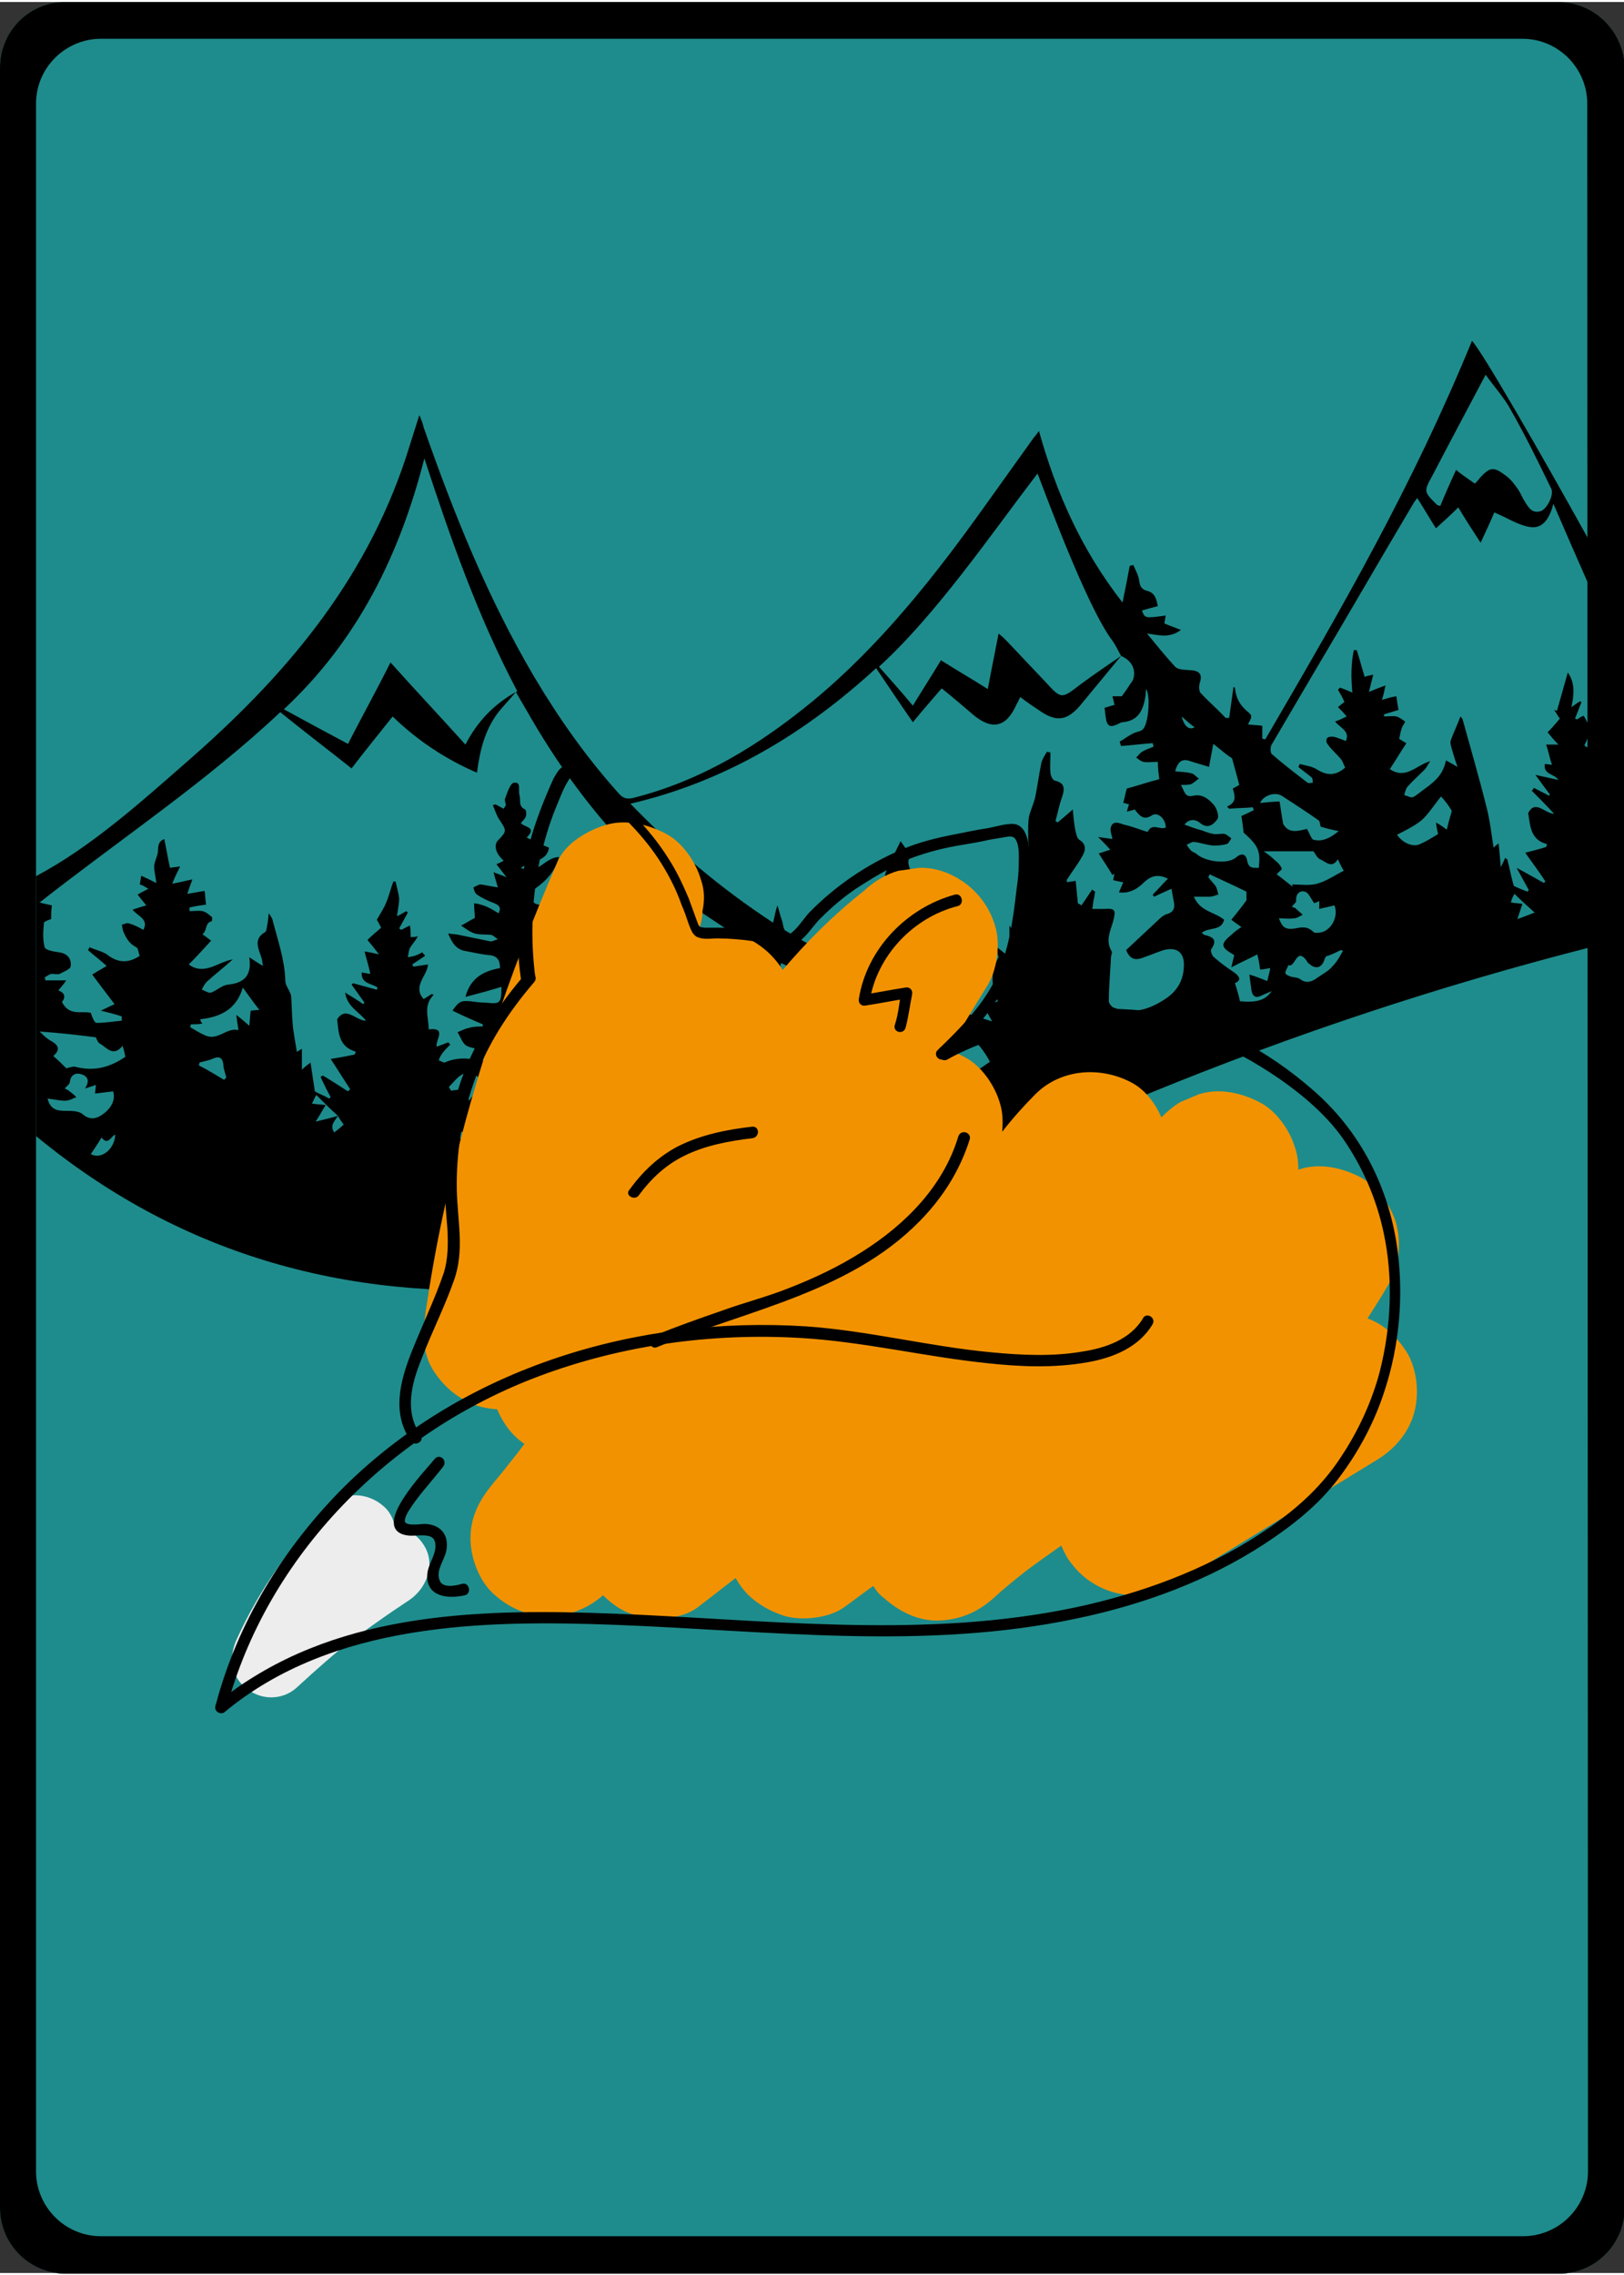<?xml version="1.0" encoding="utf-8"?>
<!-- Generator: Adobe Illustrator 23.0.1, SVG Export Plug-In . SVG Version: 6.00 Build 0)  -->
<svg version="1.1"
	 id="svg2" xmlns:cc="http://creativecommons.org/ns#" xmlns:dc="http://purl.org/dc/elements/1.1/" xmlns:inkscape="http://www.inkscape.org/namespaces/inkscape" xmlns:rdf="http://www.w3.org/1999/02/22-rdf-syntax-ns#" xmlns:sodipodi="http://sodipodi.sourceforge.net/DTD/sodipodi-0.dtd" xmlns:svg="http://www.w3.org/2000/svg"
	 xmlns="http://www.w3.org/2000/svg" xmlns:xlink="http://www.w3.org/1999/xlink" x="0px" y="0px" viewBox="0 0 225.4 315" width="240" height="336"
	 style="enable-background:new 0 0 225.4 315;" xml:space="preserve">
<rect x="0" y="0" width="225.4" height="315" fill="#333333" stroke="none"/>
<style type="text/css">
	.st0{fill:#1E8C8C;}
	.st1{fill:#EDEDED;}
	.st2{fill:#F39200;}
	.st3{stroke:#000000;stroke-width:0.4;stroke-miterlimit:10;}
</style>
<defs>
	
	
		<inkscape:perspective  id="perspective4442" inkscape:persp3d-origin="104 : 101 : 1" inkscape:vp_x="0 : 151.5 : 1" inkscape:vp_y="0 : 1000 : 0" inkscape:vp_z="208 : 151.5 : 1" sodipodi:type="inkscape:persp3d">
		</inkscape:perspective>
</defs>
<sodipodi:namedview  bordercolor="#666666" borderopacity="1.0" gridtolerance="10.0" guidetolerance="10.0" height="303px" id="base" inkscape:current-layer="svg2" inkscape:cx="104.42505" inkscape:cy="151.66687" inkscape:pageopacity="0.0" inkscape:pageshadow="2" inkscape:showpageshadow="false" inkscape:window-height="573" inkscape:window-maximized="0" inkscape:window-width="791" inkscape:window-x="236" inkscape:window-y="156" inkscape:zoom="1.2428555" objecttolerance="10.0" pagecolor="#ffffff" showgrid="false" width="208px">
	</sodipodi:namedview>
<path class="st0" d="M216.3,0H9C4,0,0,4.1,0,9.1V306c0,5,4.1,9.1,9.1,9.1h207.3c5,0,9.1-4.1,9.1-9.1V9.1C225.4,4.1,221.3,0,216.3,0z
	"/>
<path d="M216.3,0H9C4,0,0,4.1,0,9.1V306c0,5,4.1,9.1,9.1,9.1h207.3c5,0,9.1-4.1,9.1-9.1V9.1C225.4,4.1,221.3,0,216.3,0z
	 M220.4,300.9c0,5-4.1,9-9,9H14c-5,0-9-4.1-9-9V14.1c0-5,4.1-9,9-9h197.3c5,0,9,4.1,9,9L220.4,300.9L220.4,300.9z"/>
<path d="M220.4,103.3c0,0-0.1,0-0.1,0.1c-0.2-0.1-0.3-0.2-0.4-0.3c0.2-0.4,0.4-0.8,0.5-1.2v-1.8c-0.2-0.4-0.4-0.8-0.6-1.1
	c-0.3,0.1-0.6,0.3-0.9,0.5c-0.1,0-0.2-0.1-0.3-0.1c0.3-0.8,0.6-1.5,0.9-2.3c-0.1,0-0.1-0.1-0.2-0.1c-0.4,0.2-0.7,0.5-1.2,0.8
	c0.4-1.8,0.5-3.4-0.5-4.8c-0.5,1.8-1,3.5-1.5,5.3c-0.2,0-0.3-0.1-0.4-0.1c0.3,0.4,0.5,0.8,0.8,1.2c-0.6,0.7-1.1,1.3-1.7,1.9
	c0.5,0.6,0.9,1.1,1.5,1.7c-0.7,0-1.2,0-1.7,0c0.3,0.9,0.5,1.9,0.8,2.8c-0.2,0-0.6-0.1-1-0.1c-0.2,1.5,1.3,1.3,1.9,2.2
	c-0.9-0.2-1.9-0.4-3.2-0.7c0.8,1.1,1.4,1.9,2,2.7c0,0.1-0.1,0.1-0.1,0.2c-0.7-0.4-1.4-0.7-2.1-1.1c-0.1,0.2-0.2,0.3-0.3,0.4
	c1,1,2,2,3.1,3.2c-1.4-0.1-2.6-2-3.6-0.1c0.3,1.8,0.3,3.7,2.6,4.3c0,0.2-0.1,0.3-0.1,0.4c-0.9,0.3-1.8,0.5-2.9,0.8
	c0.9,1.3,1.9,2.6,2.8,4c-0.1,0-0.1,0.1-0.2,0.2c-1.1-0.6-2.3-1.3-3.8-2.1c0.7,1.3,1.2,2.2,1.7,3.1c-0.1,0-0.1,0.1-0.2,0.2
	c-0.8-0.3-1.5-0.6-1.9-0.8c-0.4-1.4-0.6-2.6-0.9-3.7c-0.1,0-0.2-0.1-0.3-0.2c-0.1,0.3-0.3,0.7-0.6,1.3c-0.1-1.3-0.2-2.2-0.3-3.3
	c-0.4,0.3-0.6,0.5-0.7,0.6c-0.3-1.9-0.5-3.8-1-5.7c-1-4-2.2-8.1-3.3-12.1c-0.1-0.2-0.3-0.4-0.3-0.4c-0.4,1.1-0.9,2.1-1.3,3.2
	c-0.2,0.4,0,0.9,0.1,1.3c0.2,0.7,0.4,1.4,0.8,2.5c-0.7-0.4-1.2-0.7-1.6-0.9c-0.4,1.7-1.1,2.6-2.9,3.9c-0.6,0.4-1.1,0.9-1.7,1.2
	c-0.3,0.1-0.8-0.2-1.2-0.3c0.1-0.4,0.2-0.8,0.4-1.1c0.7-0.8,1.6-1.6,2.4-2.4c0.3-0.3,0.4-0.6,0.8-1.2c-2,0.6-3.4,2.6-5.6,1.1
	c0.8-1.2,1.5-2.4,2.3-3.6c-0.4-0.2-0.7-0.4-1-0.6c0.1-0.5,0.2-1.1,0.4-1.6c0.1-0.3,0.5-0.7,0.4-0.8c-0.4-0.3-0.8-0.6-1.2-0.7
	c-0.5-0.1-1.1,0-1.7,0c0-0.1,0-0.2,0-0.3c0.7-0.2,1.3-0.4,2-0.6c-0.1-0.6-0.2-1.2-0.3-1.9c-0.7,0.1-1.3,0.3-2,0.5
	c0.2-0.6,0.3-1.1,0.5-2c-0.8,0.3-1.4,0.5-2.3,0.9c0.2-0.9,0.4-1.6,0.6-2.4c-0.5,0.1-0.9,0.2-1.2,0.3c-0.4-1.3-0.7-2.5-1.1-3.7
	c-0.1,0-0.3,0-0.4,0c-0.4,1.9-0.4,3.9-0.2,5.9c-0.6-0.3-1.2-0.5-1.7-0.7c-0.1,0.1-0.2,0.2-0.3,0.3c0.3,0.5,0.6,1,0.9,1.7
	c-0.2,0.1-0.5,0.4-0.9,0.7c0.4,0.4,0.8,0.8,1.2,1.3c-0.6,0.3-1,0.5-1.6,0.7c0.7,0.9,2.1,1.3,1.5,2.7c-0.6-0.2-1.2-0.5-1.8-0.6
	c-0.2,0-0.7,0-0.8,0.2c-0.2,0.2-0.1,0.7,0.1,0.9c0.5,0.7,1.2,1.3,1.8,2c0.3,0.4,0.4,0.8,0.6,1.2c-1.4,1.2-2.6,1.1-4,0.2
	c-0.7-0.4-1.5-0.5-2.3-0.7c-0.1,0.1-0.1,0.3-0.2,0.4c0.6,0.5,1.3,1,1.9,1.5c0.1,0.2,0.1,0.5,0.1,0.7c-0.3,0-0.6,0.1-0.7,0
	c-1.7-1.3-3.4-2.6-5-4c-0.2-0.2-0.2-1,0-1.3c1.9-3.2,3.8-6.5,5.7-9.7c4.7-7.9,9.3-15.9,14-23.8c0.1-0.2,0.3-0.4,0.5-0.7
	c0.9,1.4,1.7,2.8,2.6,4.2c1.1-1,2-1.8,3.1-2.9c1,1.7,2,3.2,3.1,4.9c0.7-1.5,1.4-3,1.9-4.2c1.7,0.7,3.2,1.7,4.8,2
	c2,0.4,2.9-1.3,3.4-3.2c1.6,3.7,3.2,7.4,4.8,11v-6.2c-6.6-11.9-14.8-26.1-16.1-27.4c-8.3,20.2-17.9,36.8-28.7,55.3
	c-0.1-0.1-0.3-0.1-0.4-0.1c0-0.5,0-1.1,0-1.8c-0.6-0.1-1.3-0.1-2-0.2c0.6-1.1,0.7-1.2-0.2-1.9c-1-0.9-1.5-1.9-1.6-3.2
	c-0.1,0-0.2-0.1-0.2-0.1c-0.2,1.4-0.4,2.9-0.6,4.3c-0.2,0-0.3,0-0.5,0c-1.1-1.2-2.4-2.3-3.5-3.5c-0.2-0.3-0.2-0.9-0.1-1.3
	c0.4-1.1,0.1-1.7-1.1-1.8c-0.8-0.1-1.8,0-2.3-0.5c-1.3-1.4-2.5-2.9-3.9-4.6c1.6,0.2,3.1,0.7,4.7-0.5c-1-0.4-1.6-0.6-2.3-0.9
	c0.1-0.4,0.1-0.7,0.2-1.1c-2.9,0.4-2.9,0.4-3.3-0.7c0.7-0.2,1.4-0.4,2.2-0.6c-0.2-1-0.4-1.8-1.4-2.1c-0.9-0.2-1.1-0.7-1.2-1.5
	c-0.1-0.7-0.5-1.4-0.8-2.1c-0.2,0-0.3,0.1-0.5,0.1c-0.3,1.6-0.6,3.2-1,5.1c-5.7-7.3-9.2-15.2-11.6-23.8c-0.3,0.4-0.5,0.7-0.7,0.9
	c-2.3,3.2-4.5,6.3-6.8,9.5c-7,9.8-14.5,19.3-23.8,27c-7.4,6.1-15.5,11.1-25,13.5c-0.8,0.2-1.4,0.1-2-0.6c-4.5-5-8.3-10.4-11.7-16.1
	C67.7,82.7,63,71,58.8,59c-0.1-0.5-0.3-1-0.6-1.7c-0.7,2.2-1.3,4.1-1.9,6c-5.8,17.4-16.9,30.4-30.6,42.3
	c-6.4,5.6-13.1,11.6-20.6,15.6c0,0-0.1,0.1-0.1,0.1v36c19.4,16,42.4,23,68.9,21.1c13.5-1,26.8-4.1,39.5-8.8
	c15.6-5.8,31-12,46.3-18.3c19.8-8.1,40-14.8,60.7-20.1V103.3z M198.8,65.7c2.4-4.6,4.8-9.1,7.4-14c1.2,1.7,2.6,3.2,3.5,4.9
	c2,3.5,3.8,7.2,5.6,10.9c0.4,0.8-0.5,2.7-1.4,3.1c-1.2,0.4-1.7-0.4-2.2-1.2c-0.4-0.6-0.6-1.2-1-1.8c-0.5-0.7-1-1.4-1.7-1.9
	c-1.7-1.3-2.2-1.2-3.6,0.3c-0.2,0.3-0.4,0.5-0.7,0.8c-1-0.7-1.9-1.3-2.6-1.9c-0.8,1.7-1.5,3.3-2.2,5c-0.3-0.1-0.4-0.1-0.5-0.2
	C197.6,67.9,197.6,67.9,198.8,65.7z M177.9,110.1c1.7,1.1,3.4,2.2,5.1,3.4c0.2,0.1,0.2,0.6,0.3,0.9c0.7,0.2,1.5,0.4,2.5,0.6
	c-1.2,1-2.3,1.5-3.5,1.2c-0.3-0.1-0.5-0.8-0.9-1.5c-1,0.2-2.5,0.8-3.3-0.7c-0.2-1-0.3-1.9-0.5-3.1c-0.8,0-1.7,0.1-2.7,0.2
	C175.3,110.1,176.9,109.5,177.9,110.1z M165.8,100.6c-0.7,0.4-1.4,0-1.8-1.5C164.6,99.6,165.1,100.1,165.8,100.6z M9.1,153.8
	c-1.1,0-2.1-0.1-2.5-1.7c0.9,0.1,1.7,0.3,2.4,0.3c0.6,0,1.1-0.3,1.6-0.5c-0.4-0.4-0.8-0.7-1.2-1c-0.1,0-0.2-0.1-0.4-0.2
	c0.2-0.3,0.7-0.6,0.7-0.9c0.1-1,0.8-1.3,1.5-1.1c0.8,0.2,1.4,0.8,0.6,2c0.6-0.2,1-0.3,1.5-0.5c0,0.4-0.1,0.8-0.1,1.2
	c0.8-0.1,1.6-0.2,2.5-0.3c0.4,1.3-0.4,2.5-1.6,3.3c-0.8,0.5-1.6,0.7-2.6-0.1C11,153.8,9.9,153.8,9.1,153.8z M12.6,159.8
	c0.5-0.7,1-1.5,1.5-2.3c0.9,1.2,1.3-0.2,1.9-0.4C15.9,159.2,14,160.6,12.6,159.8z M10.5,147.7c-0.4-0.1-0.8,0.1-1.3,0.2
	c-0.5-0.5-1.1-1.1-1.8-1.7c1-0.9,0.8-1.5-0.5-2.2c-0.5-0.3-0.9-0.7-1.4-1.2c2.9,0.2,5.4,0.5,7.8,0.8c0.1,0.2,0.3,0.8,0.6,0.9
	c0.9,0.5,1.8,1.9,3.1,0.3c0.2,0.5,0.3,1,0.4,1.5C15.4,147.7,13.1,148.4,10.5,147.7z M31.1,149.5c-1.2-0.7-2.3-1.4-3.5-2
	c0-0.1,0.1-0.3,0.1-0.4c0.7-0.2,1.4-0.3,2-0.6c0.8-0.3,1.2,0,1.3,0.9c0,0.6,0.3,1.2,0.4,1.8C31.3,149.3,31.2,149.4,31.1,149.5z
	 M34.8,139.9c-0.1,0.6-0.1,1.3-0.2,2.1c-0.6-0.5-1-0.9-1.8-1.5c0.1,0.9,0.2,1.4,0.3,2.1c-1.7-0.4-2.9,1.6-4.7,0.7
	c-0.7-0.3-1.3-0.7-2-1.1c0-0.1,0.1-0.3,0.1-0.4c0.5,0,1,0,1.6-0.1c-0.2-0.2-0.3-0.4-0.3-0.6c2.7-0.3,5-1.3,5.9-4.4
	c0.8,1.1,1.5,2.1,2.3,3.1C35.5,139.8,35.2,139.9,34.8,139.9z M46.4,156.8c-0.7-1,0.1-1.6,0.5-2.3c-1,0.3-1.9,0.5-3.1,0.8
	c0.6-0.9,0.9-1.5,1.4-2.3c-0.8-0.1-1.3-0.1-1.9-0.2c0.2-0.4,0.3-0.7,0.6-1.2c1.1,1.1,2,2,3,2.9c0.2,0.4,0.5,0.8,0.8,1.2
	C47.3,156.1,46.9,156.4,46.4,156.8z M62.6,157.2c1.3-0.4,2.5-0.8,3.7-1.2C65.3,157.8,63.7,158.1,62.6,157.2z M66.1,151
	c-0.4,0.6-0.7,1-1,1.4c-0.2-0.5-0.3-1-0.5-1.6c-0.5,0-1.3,0.1-2,0.2c-0.1-0.2-0.2-0.3-0.3-0.5c0.7-0.7,1.3-1.6,2.2-1.9
	c1.5-0.5,2.1,0.9,3,2C66.8,150.8,66.3,150.9,66.1,151z M82.3,158.5c-0.3,0.1-0.6,0-0.9,0c-0.4-0.1-0.8-0.1-1.5-0.2
	c-0.4-0.6,0-1.1,0.9-1.3c0.6-0.2,1.2-0.2,1.8-0.3c0.6-0.2,1.4-0.1,1.5-1.1c0.1-0.3,0.8-0.5,1.2-0.7c0,0.1,0.1,0.2,0.2,0.3
	C85.1,156.9,83.8,157.8,82.3,158.5z M88.5,121c0.9,1.5,0.9,1.5-0.7,2.3c0.3,0.9,0.6,1.8,1,2.8c-1,0.1-1.9,0.2-2.7,0.3
	c-0.1,0.1-0.1,0.3-0.2,0.4c0.9,0.9,1.8,1.7,3,2.9c-1.7,0.2-3.3,0.4-4.9,0.6c0.6,1.1,1.1,2.2,2.7,1.8c0.2-0.1,0.7,0.2,0.7,0.3
	c0,0.3-0.1,0.9-0.3,1c-0.8,0.4-1.7,0.8-2.6,1c-0.7,0.2-1.5,0.1-2.2,0.2c-1,0.2-1.8,0.6-2.2,1.7c2-0.3,1.4,1.2,1.7,2.4
	c0.6-0.3,1.2-0.5,1.7-0.7c1.5-0.7,1.5-0.7,2,0.8c0,0.2,0.2,0.2,0.3,0.4c0.4-0.2,0.7-0.5,1-0.6c0.5-0.1,1.2-0.2,1.4,0.1
	c0.4,0.6,0.2,1.2-0.6,1.5c-2,0.7-4,1.8-6.2,1.9c-0.4,0.1-0.8,0.2-1.4,0.4c2.3,1.5,4.7,1.7,7.1,2.1c-0.2,1.3-0.8,2.2-1.9,2.7
	s-2.2,0.9-3.3,1.5c-1.3,0.7-1.4,1.2-0.5,2.4c-0.6,1.6-1.7,2.3-3.4,2.3c-0.7,0-1.4,0.3-2.3,0.4c-0.3-1.4-1-2.6-3.1-3.1
	c1-0.5,1.6-0.8,2.2-1.1c-0.2-1.2-0.5-2.3-0.8-3.6c0.7,0.3,1.3,0.6,1.9,0.7c0.5,0.1,1,0.1,1.5,0.1c0-0.5-0.1-0.9-0.1-1.5
	c1.2-0.8,2.5,0.2,3.8,0.4c0.4-1-0.1-1.4-0.9-1.7c-1.6-0.6-3.3-1.2-4.9-1.8c-0.4-0.2-0.7-0.3-1.1-0.5c0-0.2,0.1-0.3,0.1-0.5
	c2.4,0,4.9,0,7.4,0c-0.1-1.2-0.3-1.6-1.5-1.7c-2.3-0.2-4.5-0.8-6.8-1.3c-0.2,0-0.6-0.3-0.7-0.5c-0.2-0.3-0.2-0.7-0.2-1.1
	c0.4,0,0.7-0.1,1,0c0.9,0.3,1.8,0.7,2.7,0.9c0.5,0.1,1.1-0.4,1.6-0.6c-0.5-0.5-1-1.6-1.5-1.6c-1.6-0.2-2.3-1.1-2.9-2.7
	c1.7,0,3.3,0.1,4.8,0.2c0-0.2,0.1-0.3,0.1-0.5c-1.3-0.5-2.5-1.1-3.7-1.6c-1.5-0.6-1.6-0.5-1.2-2.3c0.8,0,1.6,0,2.7,0
	c-0.5-0.6-0.8-1-1.2-1.5c1-0.2,2.2-0.2,2.4-1.7c-0.4-0.1-0.7-0.1-1.1-0.1c-0.6,0-1.3,0.1-1.8-0.1c-0.5-0.2-0.9-0.7-1.4-1.1
	c0.4-0.3,0.7-0.6,1.1-0.9c1.6-1.1,2.9-2.4,3.5-4.5c-2,0-2.9,2.6-5.3,1.5c1.5-1.1,3.6-0.8,3.9-2.8c-1-0.4-2-0.9-3.1-1.4
	c1.5-1.5-0.3-1.4-0.8-2c0.2-0.3,0.6-0.6,0.7-1c0.1-0.3,0-0.8-0.1-0.9c-1-0.4-0.6-1.3-0.8-2c-0.2-0.7,0.3-1.9-0.8-1.7
	c-0.5,0.1-0.9,1.4-1.2,2.2c-0.1,0.3,0.1,0.6,0.1,0.9c0,0.1-0.2,0.3-0.3,0.5c-0.4-0.2-0.7-0.4-1.1-0.6c-0.2,0-0.3,0.1-0.4,0.1
	c0.3,0.7,0.5,1.4,0.9,2c1,1.5,1.1,1.6-0.2,2.9c-0.6,0.7-0.3,1.8,0.8,2.8c-0.3,0.2-0.6,0.3-1,0.5c0.4,0.5,0.8,1,1.4,1.8
	c-0.7-0.3-1.1-0.4-1.8-0.7c0.2,0.8,0.4,1.4,0.6,2.1c-0.8-0.1-1.6-0.3-2.4-0.4c-0.3,0-0.7,0.3-1,0.4c0.1,0.4,0.2,0.8,0.5,1
	c0.7,0.5,1.6,0.9,2.4,1.2c0.7,0.3,1,0.6,0.6,1.4c-1-0.6-1.9-1.2-3.4-1.4c0,0.9,0.1,1.4,0.1,2c0,0,0,0.1-0.1,0.1
	c-0.6,0.3-1.2,0.7-1.8,1c0.6,0.4,1.2,0.9,1.9,1.1c0.7,0.2,1.5,0.1,2.3,0.2c0.3,0.1,0.6,0.4,0.9,0.6c-0.4,0.1-0.7,0.3-1,0.3
	c-1.5-0.3-2.9-0.6-4.4-0.9c-0.4-0.1-0.9-0.1-1.5-0.2c0.5,1.2,1,2.1,2.2,2.4c1.2,0.2,2.3,0.5,3.5,0.6c1.1,0.1,1.5,0.7,1.5,1.8
	c-2.2,0.4-4.1,1.3-4.8,4c1.9-0.5,3.4-0.9,5-1.4c0,2.3-0.2,2.4-2.1,2.2c-0.7,0-1.5-0.1-2.2-0.2c-1.3-0.1-1.6,0-2.5,1.3
	c1.4,0.7,2.8,1.3,4.2,1.9c0,0.1,0,0.2,0,0.3c-0.6,0-1.3,0-1.9,0.2c-0.6,0.1-1.1,0.4-1.6,0.6c0.4,0.6,0.7,1.6,1.3,1.9
	c0.8,0.4,1.9,0.4,2.9,0.6c0.4,0.1,0.7,0.2,1.1,0.3c0,0.9-0.4,1.3-1.2,1.2c-2-0.3-3.9-0.7-5.9,0.2c-0.2,0-0.5-0.2-0.8-0.3
	c0.1-0.4,0.3-0.7,0.5-1c0.3-0.4,0.7-0.8,1.1-1.2c-0.1-0.1-0.2-0.2-0.3-0.3c-0.5,0.2-1,0.4-1.6,0.6c-0.2-0.9,1.5-2.7-1.1-2.4
	c0-1.7-0.8-3.3,0.7-4.8c-0.1,0-0.2-0.1-0.3-0.1c-0.3,0.2-0.6,0.4-1.1,0.7c-1.6-1.8,0.5-3.2,0.6-4.8c-0.7,0.1-1.4,0.2-2,0.3
	c-0.1-0.1-0.1-0.2-0.2-0.3c0.6-0.4,1.2-0.8,1.8-1.2c-0.1-0.2-0.3-0.3-0.4-0.5c-0.3,0.2-0.5,0.3-0.8,0.4c-0.4,0.2-0.8,0.2-1.2,0.3
	c0.1-0.4,0.1-0.9,0.3-1.3c0.3-0.5,0.7-0.9,1.1-1.6c-0.5,0.1-0.7,0.1-1,0.1c0-0.4,0-0.9-0.1-1.6c-0.5,0.2-0.8,0.4-1.2,0.6
	c-0.1-0.1-0.2-0.1-0.3-0.2c0.4-0.7,0.8-1.5,1.2-2.2c-0.1-0.1-0.1-0.1-0.2-0.2c-0.4,0.2-0.8,0.5-1.3,0.7c0.1-0.9,0.3-1.7,0.3-2.5
	c-0.1-0.7-0.3-1.5-0.5-2.3c-0.1,0-0.2,0-0.3,0c-0.4,1-0.6,2-1,2.9c-0.3,0.8-0.8,1.5-1.3,2.4c0.2,0.3,0.4,0.7,0.6,1.1
	c-0.7,0.6-1.3,1.1-1.9,1.7c0.6,0.7,1,1.2,1.6,2c-0.8-0.2-1.3-0.3-2-0.4c0.3,1.2,0.6,2.1,0.8,3.1c-0.2,0-0.6-0.1-1.2-0.2
	c-0.1,1.6,1.4,1.5,2.2,2.1c0,0.1-0.1,0.2-0.1,0.3c-1.1-0.3-2.2-0.6-3.3-0.9c-0.1,0.1-0.1,0.1-0.2,0.2c0.6,0.8,1.2,1.7,1.8,2.5
	c-0.1,0-0.1,0.1-0.2,0.2c-0.7-0.5-1.5-1-2.5-1.6c0.3,2,1.9,2.6,2.9,3.9c-1.4,0-2.8-2.1-4-0.2c0.2,1.9,0.2,3.8,2.6,4.5
	c-0.1,0.1-0.1,0.3-0.2,0.4c-1,0.2-2,0.4-3.3,0.6c0.9,1.4,1.8,2.8,2.7,4.2c-0.1,0.1-0.2,0.2-0.3,0.3c-1.1-0.7-2.3-1.5-3.5-2.2
	c-0.1,0.1-0.2,0.1-0.3,0.2c0.4,0.9,0.9,1.9,1.4,2.8c-0.1,0-0.1,0.1-0.2,0.2c-0.7-0.4-1.5-0.7-2-1c-0.2-1.4-0.4-2.6-0.6-4
	c-0.4,0.3-0.8,0.6-1.2,1c0-1,0-1.9,0-2.9c-0.4,0.2-0.6,0.4-0.7,0.4c-0.2-1.3-0.5-2.7-0.6-4.1c-0.1-1.3-0.1-2.5-0.2-3.7
	c-0.1-0.4-0.4-0.9-0.6-1.3c-0.1-0.2-0.2-0.5-0.2-0.8c-0.1-3-1.1-5.7-1.8-8.5c-0.1-0.2-0.2-0.4-0.5-0.8c-0.1,0.7-0.1,1.2-0.2,1.6
	c-0.1,0.4-0.1,0.9-0.3,1c-1.7,1-0.9,2.3-0.5,3.6c0.1,0.3,0.1,0.6,0.2,1.1c-0.7-0.4-1.1-0.7-1.9-1.2c0.4,2.6-0.8,3.6-3,3.8
	c-0.8,0.1-1.5,0.8-2.3,1.1c-0.4,0.1-0.9-0.3-1.3-0.4c0.2-0.4,0.4-0.8,0.7-1.1c1.2-1.1,2.4-2,3.6-3.1c-2,0.3-3.9,2.3-6.1,0.7
	c1.1-1.1,2.1-2.2,3.1-3.3c-0.5-0.4-0.8-0.6-1.2-0.9c0.7-0.5,0.3-1.6,1.3-1.8c0,0,0.1-0.5,0-0.6c-0.4-0.3-0.8-0.7-1.3-0.8
	c-0.6-0.1-1.2,0-1.8,0c0-0.2,0-0.3,0-0.5c0.8-0.2,1.5-0.3,2.3-0.4c-0.1-0.7-0.1-1.2-0.2-1.9c-0.8,0.1-1.6,0.3-2.4,0.4
	c0.2-0.6,0.4-1.2,0.7-2c-1,0.2-1.7,0.4-2.8,0.6c0.4-1,0.7-1.6,1.1-2.4c-0.6,0.1-1,0.1-1.4,0.2c-0.3-1.3-0.5-2.6-0.8-4
	c-1,0.4-0.8,1.2-0.9,1.9c-0.1,0.6-0.5,1.3-0.5,1.9c0,0.7,0.2,1.4,0.3,2.3c-0.8-0.4-1.4-0.7-2.1-1c-0.1,0.5-0.1,0.8-0.2,1.2
	c0.4,0.1,0.7,0.3,1.2,0.6c-0.6,0.3-1,0.5-1.5,0.8c0.4,0.5,0.7,0.9,1.2,1.5c-0.7,0.2-1.3,0.4-1.9,0.6c0.7,0.9,2.3,1.3,1.5,2.8
	c-0.7-0.4-1.3-0.7-2-0.9c-0.3-0.1-0.7,0.1-1,0.2c0.1,0.3,0.1,0.6,0.2,0.9c0.4,0.9,0.8,1.7,1.8,2.2c0.3,0.1,0.3,0.8,0.5,1.2
	c-1.5,1-2.9,1-4.3,0c-0.7-0.6-1.8-0.8-2.7-1.2c0,0.1-0.1,0.3-0.2,0.4c0.8,0.7,1.6,1.3,2.6,2.2c-0.8,0.5-1.4,0.8-2,1.2
	c1.2,1.6,2.1,2.8,3.1,4.1c-0.4,0.2-1.1,0.5-1.9,0.9c1.2,0.3,2,0.5,2.9,0.8c0,0.2,0,0.4,0,0.6c-1.2,0.1-2.3,0.3-3.5,0.3
	c-0.3,0-0.6-0.8-0.8-1.4c-1.3-0.3-3,0.5-4-1.5c0.4-0.5,0.6-1.2-0.5-1.6c0.4-0.5,0.7-0.8,1.1-1.4c-1.1,0-2,0-2.9,0
	c0-0.2-0.1-0.3-0.1-0.4c0.3-0.2,0.6-0.4,0.9-0.5c0.4,0,0.9,0.1,1.2,0c0.5-0.3,1.4-0.6,1.5-1c0.2-1.2-0.6-1.9-1.7-2
	c-0.7-0.1-1.8-0.3-1.9-0.7c-0.3-1.1-0.2-2.3-0.1-3.4c0.1-0.2,0.7-0.4,1-0.5c0-0.6,0-1.1,0.1-1.9c-0.4-0.1-1-0.2-1.7-0.4
	c11.2-8.8,23.1-16.7,33.4-26.4c3.2,2.6,6.5,5.1,9.9,7.8c1.9-2.5,3.8-4.8,5.7-7.2c3.4,3.3,7.3,5.9,11.7,7.8c0.4-3.1,1.1-5.9,2.9-8.3
	c0.7-0.9,1.6-1.8,2.5-2.9c-3,1.7-5.3,4-7,7.3c-3.6-4-7-7.6-10.4-11.4c-1.9,3.8-3.9,7.4-5.9,11.3c-3-1.6-5.8-3.1-8.9-4.8
	c10.3-9.6,16.1-21.5,19.5-34.8c3.6,11,7.4,21.9,12.9,32.3c-0.1,0-0.1,0.1-0.2,0.1c0.5,0.9,1,1.7,1.4,2.4c4.3,7.6,9.4,14.6,15.6,20.8
	C89.6,119.8,89.6,120.3,88.5,121z M103.2,157.7c-1.8,0.6-5.8-0.6-7.3-2.4c0.8,0.3,1.6,0.5,2.3,0.8c0.3,0.1,0.6,0.5,0.7,0.5
	c1.8-1.5,4.1,1,5.9-0.7c0.1,0,0.4,0.1,0.7,0.1C105.1,157.3,104,157.5,103.2,157.7z M97.4,145.6c1.9,0,3.6,0,5.1,0
	c-0.2,0.5-0.3,0.9-0.5,1.2s-0.7,0.8-1,0.7c-1.1-0.3-2.1-0.8-3.1-1.2C97.8,146.2,97.7,146,97.4,145.6z M103.2,150.7
	c0-0.1,0-0.2,0-0.3c0.6-0.2,1.3-0.4,2.1-0.6c0.1,0.6,0.1,1.1,0.3,2C104.6,151.4,103.9,151.1,103.2,150.7z M105.4,135.5
	c-1.5,0-2.1,1-2.9,2.2c1.3-0.2,2.4-0.4,3.6-0.6c0,0.7,0,1.3,0,2.1c-1.2,0-2.2,0-3.5,0c0.2,0.4,0.4,0.7,0.6,1
	c-0.5,0.1-0.9,0.2-1.3,0.3c0.1,0.3,0.2,0.5,0.5,1.1c-2-1.1-3.7-2.1-5.4-3.1c1.8-0.4,3.8-0.3,5.3-2.2c-2.4-1.1-4.7-2.3-7.1-3.4
	c0.8-0.9,1.3-1.6,2.4-0.7c0.2,0.1,0.7,0.1,0.8-0.1c0.2-0.2,0.2-0.7,0.1-0.8c-0.6-0.6-1.2-1.2-1.9-1.7c-0.7-0.4-1.4-0.6-2.3-1
	c1-0.5,1.9-0.9,2.7-1.3c-1.3-0.7-2.8,0.1-3.5-1.7c0.4-0.3,0.8-0.7,1.2-1.1c3.4,2.3,6.8,4.5,10,6.7c-0.7,0.8-1.4,1.6-2.1,2.5
	c1.6,0.4,2.8-0.1,4-1.4C107.3,133.2,106.5,135.5,105.4,135.5z M117.4,156.5c-0.8,0.8-1.6,1.6-2.3,2.5c-0.6,0.8-1.2,1.4-2.3,1.5
	c-1.2,0.1-2.4,0.5-3.6,0.7c-0.5,0.1-1.1,0-1.6,0c0-0.2-0.1-0.3-0.1-0.5c1.2-0.3,2.4-0.8,3.7-1c1.6-0.3,1.7-0.3,2-1.6
	c0.2,0,0.4-0.1,0.7-0.1c0.3,0,0.5-0.1,0.8-0.1c-0.5-1.3-1.3-1.6-2.7-0.8c-1.4,0.8-2.7,0.6-4.1-0.2c1.6-0.3,3.2-0.5,4.8-0.7
	c0-0.2,0.1-0.3,0.1-0.4c-1.7-0.8-3.3-1.7-5-2.5c0-0.1,0.1-0.3,0.1-0.4c1.9,0.6,4,0.2,5.7,1.5c1.4,1,2.6,1,4.1,0c0.3-0.2,1,0,1.5,0
	c0.1,0.2,0.1,0.4,0.2,0.6C118.7,155.5,118,155.9,117.4,156.5z M120.8,140.3c-0.1,0.4-0.1,0.8-0.1,1.1c-1,0.8-2.4-1.1-3.1,0.7
	c-0.3,0.8-0.9,1.7,0.2,2.1c-0.5,0.7-1.3,1.4-1.3,2c0.2,2.1,2,1.8,3.5,1.9c-0.3,0.1-0.7,0.2-1,0.3c0.2,0.6,0.3,1.1,0.5,1.6
	c-0.9,0.1-1.9,0.2-3.1,0.3c0.4-0.6,0.6-0.9,1-1.5c-3.4,0.2-6.6,0.3-9.7,0.5c0-0.1-0.1-0.3-0.1-0.4c2.3-0.6,4.7-1.2,7.2-1.8
	c-0.8-1.2-1.7-1.7-3-1.6c-1,0.1-2.1-0.2-3.1-0.3c0-0.1,0-0.3,0-0.5c1.5-0.2,2.9-0.4,4.6-0.7c-1.2-0.5-2.2-0.8-3.2-1.2
	c0-0.1,0-0.2,0-0.3c0.7-0.1,1.5,0,2.2-0.2c0.4-0.1,0.8-0.5,1.2-0.7c-0.4-0.2-0.8-0.6-1.2-0.6c-1.4-0.2-2.7-0.2-4.1-0.3
	c0-0.1,0-0.2,0-0.3c0.4-0.2,0.7-0.5,1.1-0.8c-0.6-0.4-1.1-0.6-1.6-0.9c0.2-0.2,0.4-0.5,0.6-0.7c0.6,0.3,1.3,0.7,2,1
	c1.3,0.5,2.6,1,4,1.4c0.3,0.1,0.7-0.2,1-0.4c-0.2-0.2-0.3-0.5-0.5-0.9c0.3-0.3,0.6-0.5,0.9-0.8c0-0.2,0-0.3,0-0.4
	c-1.1-0.1-2.3-0.1-3.4-0.2c-1,0-2.2,0.3-1.7-1.5c0-0.2-0.7-0.8-1.1-0.9c-1-0.3-1.4-0.9-1.1-2c3,1.4,5.9,2.8,8.9,4.2
	c0.8,0.4,1.5,0.8,2.3,1C120.7,138.7,121.1,139.2,120.8,140.3z M133,150.2c0.4,0.7,1,1.3,1.4,2c-0.9-1.3-2.8-1.2-3.4-3
	c-0.5-1.6-0.2-3,1-4.4c-0.9-0.2-1.6-0.4-2.3-0.5c0.3-0.7,0.7-1.3,1-1.9c3.2-0.1,5.2,1.8,6.7,4.6c-1.1,0.7-2.1,1.7-3.8,1.7
	C132.3,148.7,132.7,149.6,133,150.2z M164.3,134c-0.1,1.7-0.9,3.1-2.3,4.1c-2.3,1.6-4.7,2.4-7.4,1.4c-0.3-0.1-0.7-0.6-0.7-0.9
	c0-2,0.2-4.1,0.3-6.1c0-0.3,0.2-0.6,0.1-0.8c-0.9-1.5-0.2-2.8,0.2-4.2c0.4-1.6,0.3-1.8-1.3-1.7c-0.5,0-1,0-1.6,0
	c0.1-0.5,0.1-0.9,0.2-1.3c0.1-0.3,0.1-0.7,0.2-1.1c-0.2-0.1-0.3-0.2-0.4-0.3c-0.5,0.7-1,1.5-1.5,2.2c-0.2-0.1-0.3-0.2-0.5-0.3
	c-0.1-1-0.2-2-0.3-3.1c-0.5,0.1-0.8,0.1-1.2,0.2c0-0.2-0.1-0.3,0-0.4c0.7-1.1,1.5-2.1,2.1-3.2c0.5-0.8,0.6-1.7-0.4-2.3
	c-0.3-0.2-0.4-0.7-0.5-1.1c-0.2-0.9-0.3-1.9-0.4-3.1c-0.8,0.7-1.5,1.3-2.1,1.8c-0.1-0.1-0.2-0.1-0.3-0.2c0.3-1.1,0.5-2.2,0.9-3.3
	c0.4-1.2,0.4-2-1-2.3c-0.3-0.1-0.6-0.7-0.6-1.1c-0.1-0.9,0-1.9,0-2.8c-0.2,0-0.3-0.1-0.5-0.1c-0.3,0.5-0.7,1.1-0.8,1.7
	c-0.3,1.5-0.5,3-0.8,4.5c-0.2,1-0.7,1.9-0.9,2.9c-0.1,0.7-0.1,1.4-0.1,2.1s0,1.3,0.1,2c-0.4,0.1-0.7,0.3-0.8,0.3
	c-0.2,2.8-0.4,5.4-0.6,8c0,0.2-0.1,0.4-0.2,0.6c-0.7,0.8-0.7,1.6-0.1,2.5c0.2,0.2,0.1,0.5,0,0.8c-0.3-0.3-0.5-0.6-1-1.3
	c0,1.6,0,2.9,0,4.4c-0.7-0.6-1.2-1-2-1.6c0.3,0.7,0.4,1.2,0.5,1.6c-1.2,2.1-1,4.1-0.1,6.1c-0.6,0.3-1.3,0.5-1.9,0.8
	c0.4,0.7,0.7,1.3,1.1,2c-1.8-0.6-3.8-1.1-5.7-1.9c-0.8-0.3-1.7-1.2-1.1-2.4c0.1-0.2,0.1-0.6,0.1-0.7c-0.5-0.4-1.3-0.8-1.3-1.2
	c0.1-1.3-1.1-2.5-0.3-3.9c0.1-0.1-0.4-0.6-0.7-0.7c-0.5-0.2-1.1-0.2-1.7-0.3c0-0.2-0.1-0.3-0.1-0.5c0.9-0.5,1.7-1.1,2.9-1.8
	c-1-0.7-1.8-1.4-2.7-1.9c-1.7-1-1.6-0.9-0.9-2.6c0.4-0.7,0.4-1.6,0.3-2.4c0-0.8-0.8-1.6-0.2-2.5c0.1-0.1-0.1-0.4-0.2-0.6
	c-0.3-0.5-0.7-1-1.1-1.6c-0.4,0.8-0.8,1.6-1.2,2.5c-0.4,0.8-0.9,1.6-1,2.5c-0.1,0.7,0.3,1.6,0.6,2.3c0.5,1.1,0.3,1.7-0.8,2
	c-1,0.3-1.6,0.8-1.4,1.9c0.1,1,0.7,1.5,1.7,1.5c0.1,0,0.3,0,0.7,0.2c-0.7,0.3-1.3,0.5-1.8,0.7c-1.4,0.5-1.5,0.8-0.5,1.9
	c0.2,0.2,0.4,0.4,0.5,0.6c-0.5,1.1-3-0.3-2,2.5c-3.8-2.2-7.4-4.2-10.8-6.2c-0.3-0.2-0.3-1-0.5-1.5s-0.3-1.1-0.6-2
	c-0.3,0.9-0.4,1.6-0.6,2.4c-7.2-4.7-13.7-10.2-19.8-16.5c13.3-3.1,24.4-9.9,34.1-18.8c1.7,2.5,3.3,4.9,5.1,7.5
	c1.4-1.7,2.7-3.2,4-4.7c1.5,1.2,2.9,2.4,4.3,3.6c2.7,2.3,4.7,1.8,6.1-1.4c0.2-0.3,0.3-0.6,0.5-1c0.9,0.7,1.8,1.3,2.7,1.9
	c2.3,1.6,3.8,1.4,5.6-0.7c1.9-2.3,3.8-4.6,5.7-6.9c-1.9,1.3-3.8,2.6-5.7,4c-2.6,2-2.6,2-4.8-0.4c-1.8-1.9-3.6-3.8-5.4-5.7
	c-0.3-0.3-0.6-0.6-1.1-1c-0.5,2.6-1,5-1.5,7.7c-2.2-1.4-4.3-2.6-6.5-4c-1.2,2-2.5,4-3.9,6.3c-1.5-1.8-3.1-3.6-4.7-5.4
	c8-7.3,15.5-18.3,22-26.8c0.7,1.7,6.7,18.3,10.4,23.2c0.5,0.7,0.8,1.4,1.2,2.1c1.4,0.6,2.1,1.8,1.7,3.2c-0.1,0.3-0.3,0.5-0.5,0.8
	c-0.3,0.5-0.6,0.9-1.1,1.6c-0.2,0-0.6,0-1.3,0c0.1,0.4,0.2,0.8,0.3,1.2c-0.5,0.1-1,0.3-1.4,0.4c0.1,0.5,0.1,1,0.2,1.5
	c0.1,0.7,0.4,1.3,1.3,0.9c0.4-0.1,0.7-0.4,1-0.4c2.3-0.2,2.9-1.8,3.2-3.7c0-0.2,0-0.5,0.1-0.9c0.6,1.1,0.3,4.9-0.5,5.6
	c-0.3,0.3-0.8,0.3-1.2,0.5c-0.7,0.3-1.3,0.8-2,1.2c0.1,0.2,0.1,0.4,0.2,0.6c1.4-0.1,2.9-0.3,4.4-0.4c0,0.2,0.1,0.3,0.1,0.5
	c-0.5,0.2-1.1,0.4-1.6,0.7c-0.3,0.2-0.5,0.5-0.8,0.8c0.3,0.2,0.6,0.5,1,0.6c0.6,0.1,1.2,0,2,0c0,0.8,0.1,1.6,0.2,2.4
	c-1.6,0.4-3,0.9-4.5,1.3c-0.2,0.6-0.3,1.3-0.5,2c0.2,0,0.5,0.1,0.8,0.2c-0.1,0.3-0.2,0.6-0.3,1c0.4-0.1,0.8-0.2,1.1-0.3
	c0.6,0.8,1.2,1.6,2.4,0.8c0.8-0.5,1.9,0.5,1.9,1.7c-0.8,0.4-1.9-0.7-2.5,0.6c0,0-0.5-0.1-0.7-0.2c-0.9-0.3-1.7-0.6-2.6-0.8
	c-0.6-0.2-1.5-0.6-1.8,0.3c-0.2,0.5,0.1,1.1,0.2,1.7c-0.5-0.1-1-0.1-2-0.3c0.7,0.7,1.2,1.2,1.7,1.8c-0.5,0.1-0.9,0.3-1.6,0.5
	c0.7,1.1,1.3,2,1.9,3c0.1-0.1,0.2-0.1,0.3-0.2c-0.1,0.3-0.1,0.5-0.2,0.9c0.4,0.1,0.8,0.2,1.4,0.3c-0.2,0.5-0.4,0.9-0.6,1.4
	c1.6,0.2,2.7-0.6,3.6-1.5c1-0.9,2-1,3.2-0.4c-0.7,0.7-1.4,1.5-2.1,2.2c0,0.1,0.1,0.2,0.2,0.3c0.8-0.4,1.5-0.7,2.4-1.1
	c0.1,0.6,0.2,1.2,0.3,1.7c0.2,0.8,0.1,1.5-0.9,1.8c-0.4,0.1-0.8,0.4-1.1,0.7c-1.5,1.4-3.1,2.9-4.6,4.3c0.8,2,2.1,1.1,3.3,0.7
	c0.5-0.2,1.1-0.4,1.6-0.6C163.3,130.9,164.5,131.8,164.3,134z M164.7,116.9c0.4-0.2,0.7-0.4,1-0.4c0.9,0.1,1.7,0.4,2.6,0.5
	c0.6,0,1.3,0,1.9-0.2c0.3,0,0.5-0.5,0.7-0.8c-0.3-0.2-0.6-0.5-0.9-0.6c-0.5-0.1-1.1,0.1-1.6,0c-0.5-0.1-1.1-0.3-1.6-0.5
	c-0.8-0.2-1.6-0.5-2.4-0.8c0.6-0.8,1.5-0.8,2.2-0.2c1.1,0.9,1.9,0.1,2.4-0.6c0.2-0.4-0.1-1.4-0.5-1.9c-0.7-0.8-1.6-1.6-2.9-1.3
	c-1.2,0.3-1.2-0.7-1.7-1.5c0.6,0,1,0,1.4-0.1c0.4-0.2,0.7-0.5,1.1-0.8c-0.4-0.2-0.6-0.6-1-0.7c-0.7-0.2-1.5-0.2-2.3-0.3
	c0.4-1.4,1-1.8,2.1-1.4c0.9,0.3,1.7,0.5,2.6,0.8c0.2-1.1,0.4-2.1,0.6-3.2c1.1,0.9,2.1,1.7,2.6,2c0.4,1.5,0.7,2.5,1,3.7
	c-0.2,0.1-0.5,0.3-0.9,0.5c0.3,1,0.6,1.9-0.8,2.5c0.1,0.1,0.2,0.2,0.3,0.3c1.1-0.1,2.2-0.1,3.3-0.2c0,0.1,0.1,0.3,0.1,0.4
	c-0.6,0.3-1.2,0.6-1.7,0.8c0.1,0.7,0.2,1.3,0.3,2.3c2,1.8,2.4,2.5,2.1,4.9c-0.8,0-1.4,0.1-1.6-1c-0.2-1-0.8-1.1-1.6-0.4
	c-1.1,0.9-4.1,0.6-5.4-0.5c-0.2-0.2-0.6-0.3-0.8-0.5S164.9,117.2,164.7,116.9z M172.1,138.6c-0.2-0.9-0.4-1.6-0.7-2.5
	c1.1-0.5,0.5-1.1-0.4-1.7c-0.9-0.6-1.7-1.2-2.5-1.9c-0.3-0.2-0.5-0.9-0.4-1.1c0.9-1.3,0.3-1.7-0.9-2c-0.1,0-0.2-0.1-0.4-0.3
	c1-0.8,2.7-0.2,3.1-1.8c-1.3-1.1-3.3-1.1-4.2-3.2c0.9,0,1.6,0,2.2,0c0.4,0,0.8-0.2,1.2-0.3c-0.1-0.4-0.2-0.9-0.4-1.2
	c-0.3-0.4-0.7-0.8-1-1.2c0.1-0.1,0.1-0.3,0.2-0.4c1.7,0.8,3.5,1.6,5.1,2.4c0,0.5,0,1,0,1.2c-0.7,1-1.4,1.8-2.1,2.7
	c0.4,0.3,0.8,0.6,1.4,1c-0.4,0.3-0.9,0.6-1.3,1c-1.7,1.4-1.6,1.8,0.3,2.9c-0.1,0.4-0.2,0.9-0.4,1.7c1.3-0.7,2.5-1.2,3.6-1.8
	c0.2,0.7,0.3,1.4,0.4,2.1c0.4,0,0.8-0.1,1.4-0.2c-0.1,0.7-0.3,1.2-0.4,1.8c-1-0.4-1.8-0.7-2.5-0.9c0.1,0.8,0.2,1.5,0.3,2.2
	s0.5,1.1,1.2,0.8c0.4-0.2,0.9-0.4,1.6-0.7C175.6,138.5,174.4,138.8,172.1,138.6z M177.5,127.1c0.7,0,1.4,0.1,2.1,0
	c0.4,0,0.8-0.3,1.2-0.5c-0.3-0.3-0.7-0.6-1-0.9c-0.1-0.1-0.3-0.1-0.5-0.2c0.2-0.3,0.6-0.6,0.6-0.8c-0.1-1,0.5-1.5,1.2-1.3
	c0.5,0.1,0.8,0.9,1.3,1.6c0,0,0.3-0.1,0.7-0.3c0,0.4,0,0.7,0,1.1c0.7-0.2,1.4-0.3,2.1-0.5c0.5,1.1,0,2.9-1.4,3.6
	c-0.4,0.2-1.3,0.3-1.5,0.1c-0.8-0.8-1.6-0.7-2.5-0.5C178.4,128.7,178,128.4,177.5,127.1z M184.9,133.8c-0.5,0.6-1.3,1-2,1.5
	c-0.8,0.6-1.6,0.9-2.5,0.2c-0.3-0.2-0.8-0.2-1.2-0.3c-0.3-0.1-0.8-0.3-0.8-0.5c0-0.4,0.3-0.7,0.4-1.1c1,0.4,1.1-2.5,2.5-0.7
	c0.1,0.2,0.2,0.4,0.4,0.5c0.9,0.8,1.7,0.6,2.1-0.5c0.1-0.3,0.2-0.6,0.5-0.6c0.6-0.2,1.2-0.5,1.8-0.8c0.1,0,0.2,0.1,0.3,0.1
	C186,132.3,185.6,133.1,184.9,133.8z M182.8,122.3c-1.1,0.3-2.3,0.1-3.5,0.1c0.1,0.1,0.1,0.2,0.1,0.3c-0.8-0.6-1.5-1.2-2.2-1.7
	c0.2-0.3,0.8-0.7,0.7-0.8c-0.2-0.5-0.6-0.9-1-1.2c-0.4-0.4-0.8-0.7-1.5-1.2c2.6,0,4.8,0,6.9,0c0.3,0.4,0.5,0.9,0.9,1.1
	c0.8,0.3,1.6,1.4,2.5,0c0.2,0.5,0.4,0.9,0.8,1.6C185.3,121.1,184.2,121.9,182.8,122.3z M200.8,114.8c-0.4-0.3-0.8-0.6-1.5-1
	c0.1,0.8,0.2,1.2,0.3,1.6c-0.8,0.5-1.6,1-2.5,1.4c-1,0.5-2.5-0.2-3.2-1.3c1.2-0.6,2.4-1.2,3.4-2c1-0.9,1.8-2.2,2.7-3.3
	c0.5,0.5,1.1,1.3,1.5,2C201.2,113.2,201,114,200.8,114.8z M210.6,127.2c0.3-0.9,0.5-1.5,0.7-2.1c-0.6-0.1-1-0.1-1.6-0.2
	c0.1-0.4,0.2-0.7,0.5-1.2c0.9,0.9,1.8,1.7,2.8,2.6C212.2,126.6,211.5,126.9,210.6,127.2z"/>
<g>
	<path class="st1" d="M58.8,214c-0.9-1.4-2.4-2.4-4-2.6c-0.2-1-0.7-2-1.5-2.7c-2.2-2-5.6-2.2-7.7,0C40.4,214,36,220.2,32.9,227
		c-1.2,2.5-0.9,5.3,1.4,7c2.2,1.7,5.2,1.5,7.1-0.4c2.5-2.3,5.1-4.6,7.8-6.7c0.1,0,0.1-0.1,0.2-0.1c0.3-0.3,0.7-0.5,1-0.7
		c0.7-0.5,1.4-1,2.1-1.5c1.4-1,2.9-2,4.4-3C59.3,219.9,60.5,216.6,58.8,214L58.8,214z"/>
	<path class="st2" d="M195.2,187.2c-1.3-2-3.1-3.8-5.4-4.6c1-1.6,2-3.1,2.9-4.7c1.5-2.4,1.8-5.7,1.1-8.4c-0.7-2.5-2.6-5.2-5-6.5
		c-2.5-1.3-5.6-2-8.4-1.1c0,0-0.1,0-0.2,0.1c0-1-0.1-2-0.4-2.9c-0.7-2.5-2.6-5.3-5-6.5c-2.5-1.3-5.6-2-8.4-1.1
		c-0.9,0.4-1.7,0.7-2.6,1.1c-1,0.6-1.8,1.3-2.6,2.1c-0.9-2-2.3-3.9-4.3-4.9c-4.3-2.2-9.7-1.8-13.2,1.7c-1.6,1.6-3.2,3.4-4.6,5.2
		c0.1-1.3,0.1-2.6-0.3-3.9c-0.7-2.5-2.6-5.3-5-6.5c-0.7-0.4-1.5-0.7-2.2-0.9c1.8-3,3.6-6,5.4-8.9c1.4-2.2,1.9-5.9,1.1-8.4
		c-0.7-2.3-2-4.2-3.9-5.7c-1.8-1.4-4.2-2.4-6.6-2.3c-1,0.1-1.9,0.3-2.9,0.4c-1.8,0.5-3.4,1.5-4.8,2.8c-4.2,3.3-7.9,7-11.3,11
		c0,0,0,0,0-0.1c-1.3-2-3-3.5-5.2-4.5c-2.2-0.9-4.5-1.1-6.6-0.6c0.4-0.9,0.7-1.9,0.7-3c0.3-1.5,0.3-2.9-0.2-4.3
		c-0.7-2.5-2.6-5.3-5-6.5c-2.5-1.3-5.6-2-8.4-1.1c-2.5,0.8-5.4,2.5-6.5,5c-6.8,15.7-12.3,31.8-15.8,48.5c-1,4.6-1.8,9.1-2.5,13.8
		c-0.4,2.9-0.6,5.8,1.1,8.4c1.3,2,3,3.5,5.2,4.5c1.2,0.5,2.3,0.7,3.6,0.8c0.8,1.9,2.1,3.7,3.8,4.8c-0.3,0.4-0.7,0.9-1,1.3
		c-1.1,1.4-2.2,2.8-3.3,4.1c-1.9,2.3-3.2,4.6-3.2,7.7c0,2.7,1.2,5.9,3.2,7.7c4.4,4.1,10.7,4.1,15.2,0.2c1.3,1.3,2.9,2.4,4.7,2.8
		c2.6,0.6,6.1,0.6,8.4-1.1c1.8-1.4,3.5-2.7,5.3-4.1c0.5,0.9,1.1,1.7,1.8,2.4c1.4,1.3,3,2.2,4.8,2.8c2.4,0.8,6.3,0.4,8.4-1.1
		c1.4-1,2.7-2,4.1-3c0.4,0.6,0.8,1.2,1.4,1.6c2.1,1.9,4.8,3.3,7.7,3.2c3-0.1,5.5-1.2,7.7-3.2c1.4-1.3,2.8-2.4,4.3-3.6
		c1.6-1.2,3.3-2.4,5-3.6c0.4,0.9,0.8,1.8,1.5,2.6c3.2,4.2,9.4,5.7,14.1,2.8l28.4-17.4c2.4-1.5,4.3-3.8,5-6.5
		C197,193,196.7,189.6,195.2,187.2L195.2,187.2z"/>
	<path class="st3" d="M74.1,135.3c-0.7-5.4-0.5-10.9,0.6-16.2c0.6-2.6,1.3-5.1,2.3-7.5c0.5-1.2,1-2.6,1.7-3.7c0.3-0.5,0.4-0.7,1-0.7
		c0.3,0,0.7,0.3,0.9,0.5c0.6,0.4,1.2,0.8,1.7,1.3c3.7,3.1,7.3,6.5,9.8,10.6c1.1,1.8,2,3.6,2.7,5.6c0.4,0.9,0.7,1.8,1,2.7
		c0.3,0.7,0.5,1.5,1.3,1.7c0.9,0.3,2.1,0,3,0.1c1.1,0,2.1,0.1,3.2,0.2c0.8,0.1,1.6,0.2,2.4,0.4c1,0.2,2.1,0.7,3.2,0.6
		c2.2-0.1,3.4-2.5,4.8-3.9c1.8-1.8,3.7-3.4,5.8-4.7c2.2-1.4,4.5-2.7,6.8-3.7c2.4-0.9,4.8-1.5,7.3-1.9c1.2-0.2,2.4-0.4,3.7-0.7
		c0.6-0.1,1.2-0.2,1.8-0.3c0.7-0.1,1.5-0.4,2,0.3c0.6,0.9,0.5,2.4,0.5,3.3c0,1.2-0.1,2.4-0.3,3.7c-0.5,4.4-1.1,8.9-3.1,12.9
		c-1.9,3.7-4.9,6.7-7.9,9.6c-0.6,0.5,0.3,1.4,0.8,0.8c2.8-2.7,5.7-5.5,7.6-8.9c2-3.5,2.8-7.4,3.3-11.3c0.3-2.3,0.7-4.7,0.7-7
		c0-1.5-0.1-4.9-2.2-4.9c-1.1,0-2.3,0.4-3.4,0.6c-1.4,0.2-2.8,0.5-4.3,0.8c-2.6,0.5-5.2,1.1-7.7,2.2c-4.7,2-9.1,5-12.7,8.7
		c-0.8,0.9-1.6,2.2-2.6,2.9c-1.3,0.9-2.9,0.1-4.3-0.2c-1.9-0.4-3.9-0.6-5.9-0.6c-0.6,0-1.2,0-1.8,0c-0.8-0.1-0.9-0.1-1.2-0.9
		c-0.4-1.1-0.8-2.2-1.2-3.3c-0.8-1.9-1.7-3.8-2.8-5.5c-2.7-4.3-6.5-7.9-10.4-11.1c-0.9-0.7-2-1.6-3.2-1.7c-1.1-0.1-1.5,0.9-2,1.7
		c-1.3,2.9-2.5,5.9-3.3,8.9c-1.6,6.1-2.1,12.5-1.2,18.8C73,136.1,74.2,136.1,74.1,135.3L74.1,135.3z"/>
	<path class="st3" d="M91.1,186.4c12.8-5.3,27.7-7.7,37.4-18.5c2.7-3,4.7-6.4,5.9-10.2c0.2-0.7-0.9-1.1-1.2-0.3
		c-2.1,7-7.4,12.3-13.4,16.1c-3.3,2.1-6.7,3.7-10.3,5.1c-3,1.2-6.2,2-9.2,3.1c-3.2,1.1-6.3,2.2-9.5,3.5
		C90.1,185.5,90.4,186.7,91.1,186.4L91.1,186.4z"/>
	<path class="st3" d="M73.1,134.9c-3.2,3.7-6,7.8-8,12.4c-2,4.7-3,9.7-3.2,14.8c-0.1,2.7,0.2,5.4,0.4,8.1c0.1,2.1,0.1,4.1-0.5,6.1
		c-1.3,3.8-3.1,7.5-4.6,11.3c-1.5,3.9-2.6,8.2,0,11.9c0.4,0.6,1.5,0,1-0.6c-2.3-3.3-1.3-7.3,0.1-10.7c1.4-3.7,3.2-7.2,4.5-10.9
		c1.5-4.1,0.5-8.2,0.4-12.5c-0.1-5,0.7-10.1,2.3-14.8c1.8-5.3,4.9-10,8.5-14.2C74.5,135.2,73.6,134.3,73.1,134.9z"/>
	<path class="st3" d="M88.5,165.4c1.7-2.3,3.7-4.2,6.3-5.5c3-1.5,6.3-2.1,9.6-2.5c0.8-0.1,0.8-1.3,0-1.2c-3.5,0.4-7,1.1-10.2,2.7
		c-2.7,1.4-4.9,3.5-6.7,6C87,165.4,88.1,166,88.5,165.4L88.5,165.4z"/>
	<path class="st3" d="M131.4,146.5c7.1-4,16-5.2,24.1-5.1c3.7,0.1,7.4,0.6,10.9,1.8c4,1.5,7.8,3.6,11.3,6c3.3,2.3,6.6,5.1,8.9,8.4
		c2.7,3.9,4.6,8.3,5.6,12.9c1.4,6.4,1.1,13.2-0.5,19.5c-1.1,4.2-3,8.3-5.4,11.9c-2.6,4-6,7.1-9.9,9.8c-7.6,5.3-16.4,8.7-25.4,10.8
		c-20.4,4.7-41.5,2.4-62.2,1.4c-17.9-0.8-37.7-1.2-53.5,8.6c-1.8,1.1-3.5,2.3-5.1,3.7l1,0.6c5.7-21.6,23-38.7,43.6-46.4
		c11.5-4.3,23.9-6,36.2-5.3c8.8,0.5,17.3,2.6,26,3.5c4.5,0.5,9.2,0.7,13.8-0.1c3.5-0.6,7.1-2,9-5.2c0.4-0.7-0.7-1.3-1-0.6
		c-1.8,3-5.3,4.2-8.6,4.7c-4.1,0.7-8.4,0.5-12.6,0.1c-8.6-0.8-17.1-3-25.7-3.6c-23.3-1.5-47.2,5.6-64,22.2
		c-8.4,8.4-14.8,18.8-17.8,30.3c-0.2,0.6,0.6,1,1,0.6c15-12.4,35.9-12.8,54.3-12.1c21.3,0.8,43,3.6,64.1-0.9
		c9.1-1.9,18.1-5.2,25.9-10.3c3.8-2.5,7.4-5.3,10.2-9s5-7.8,6.4-12.2c2-6.1,2.6-12.8,1.8-19.1c-1.1-8.8-5.2-16.8-11.9-22.5
		c-6-5.2-13.6-9.5-21.6-10.6c-8.1-1.1-16.8-0.2-24.5,2.6c-1.8,0.6-3.5,1.4-5.2,2.3C130.1,145.8,130.7,146.9,131.4,146.5L131.4,146.5
		z"/>
	<path class="st3" d="M60.5,202.2c-1.1,1.4-9.1,9.6-3.9,10.3c1.3,0.2,3.7-0.6,4,1.2c0.3,1.5-1,3-1.1,4.4c-0.2,3,2.8,3.2,5,2.7
		c0.7-0.2,0.4-1.4-0.3-1.2c-1,0.3-3,0.7-3.4-0.7c-0.5-1.3,0.6-2.8,0.9-3.9c0.5-2.1-0.5-3.6-2.7-3.7c-0.7,0-2.8,0.4-3-0.5
		c-0.1-0.7,0.6-1.7,1-2.3c1.3-1.9,2.9-3.6,4.3-5.4C61.9,202.4,61,201.6,60.5,202.2z"/>
	<path class="st3" d="M125.5,142.2c0.4-1.5,0.6-3.1,0.9-4.6c0.1-0.5-0.3-0.8-0.7-0.7c-2,0.3-3.9,0.7-5.9,1l0.7,0.7
		c1-6.4,6.1-11.8,12.4-13.4c0.7-0.2,0.4-1.4-0.3-1.2c-6.6,1.8-12.1,7.4-13.2,14.3c-0.1,0.5,0.3,0.8,0.7,0.7c2-0.3,3.9-0.7,5.9-1
		l-0.7-0.7c-0.3,1.5-0.4,3.1-0.9,4.6C124.1,142.7,125.3,143,125.5,142.2L125.5,142.2z"/>
</g>
</svg>
